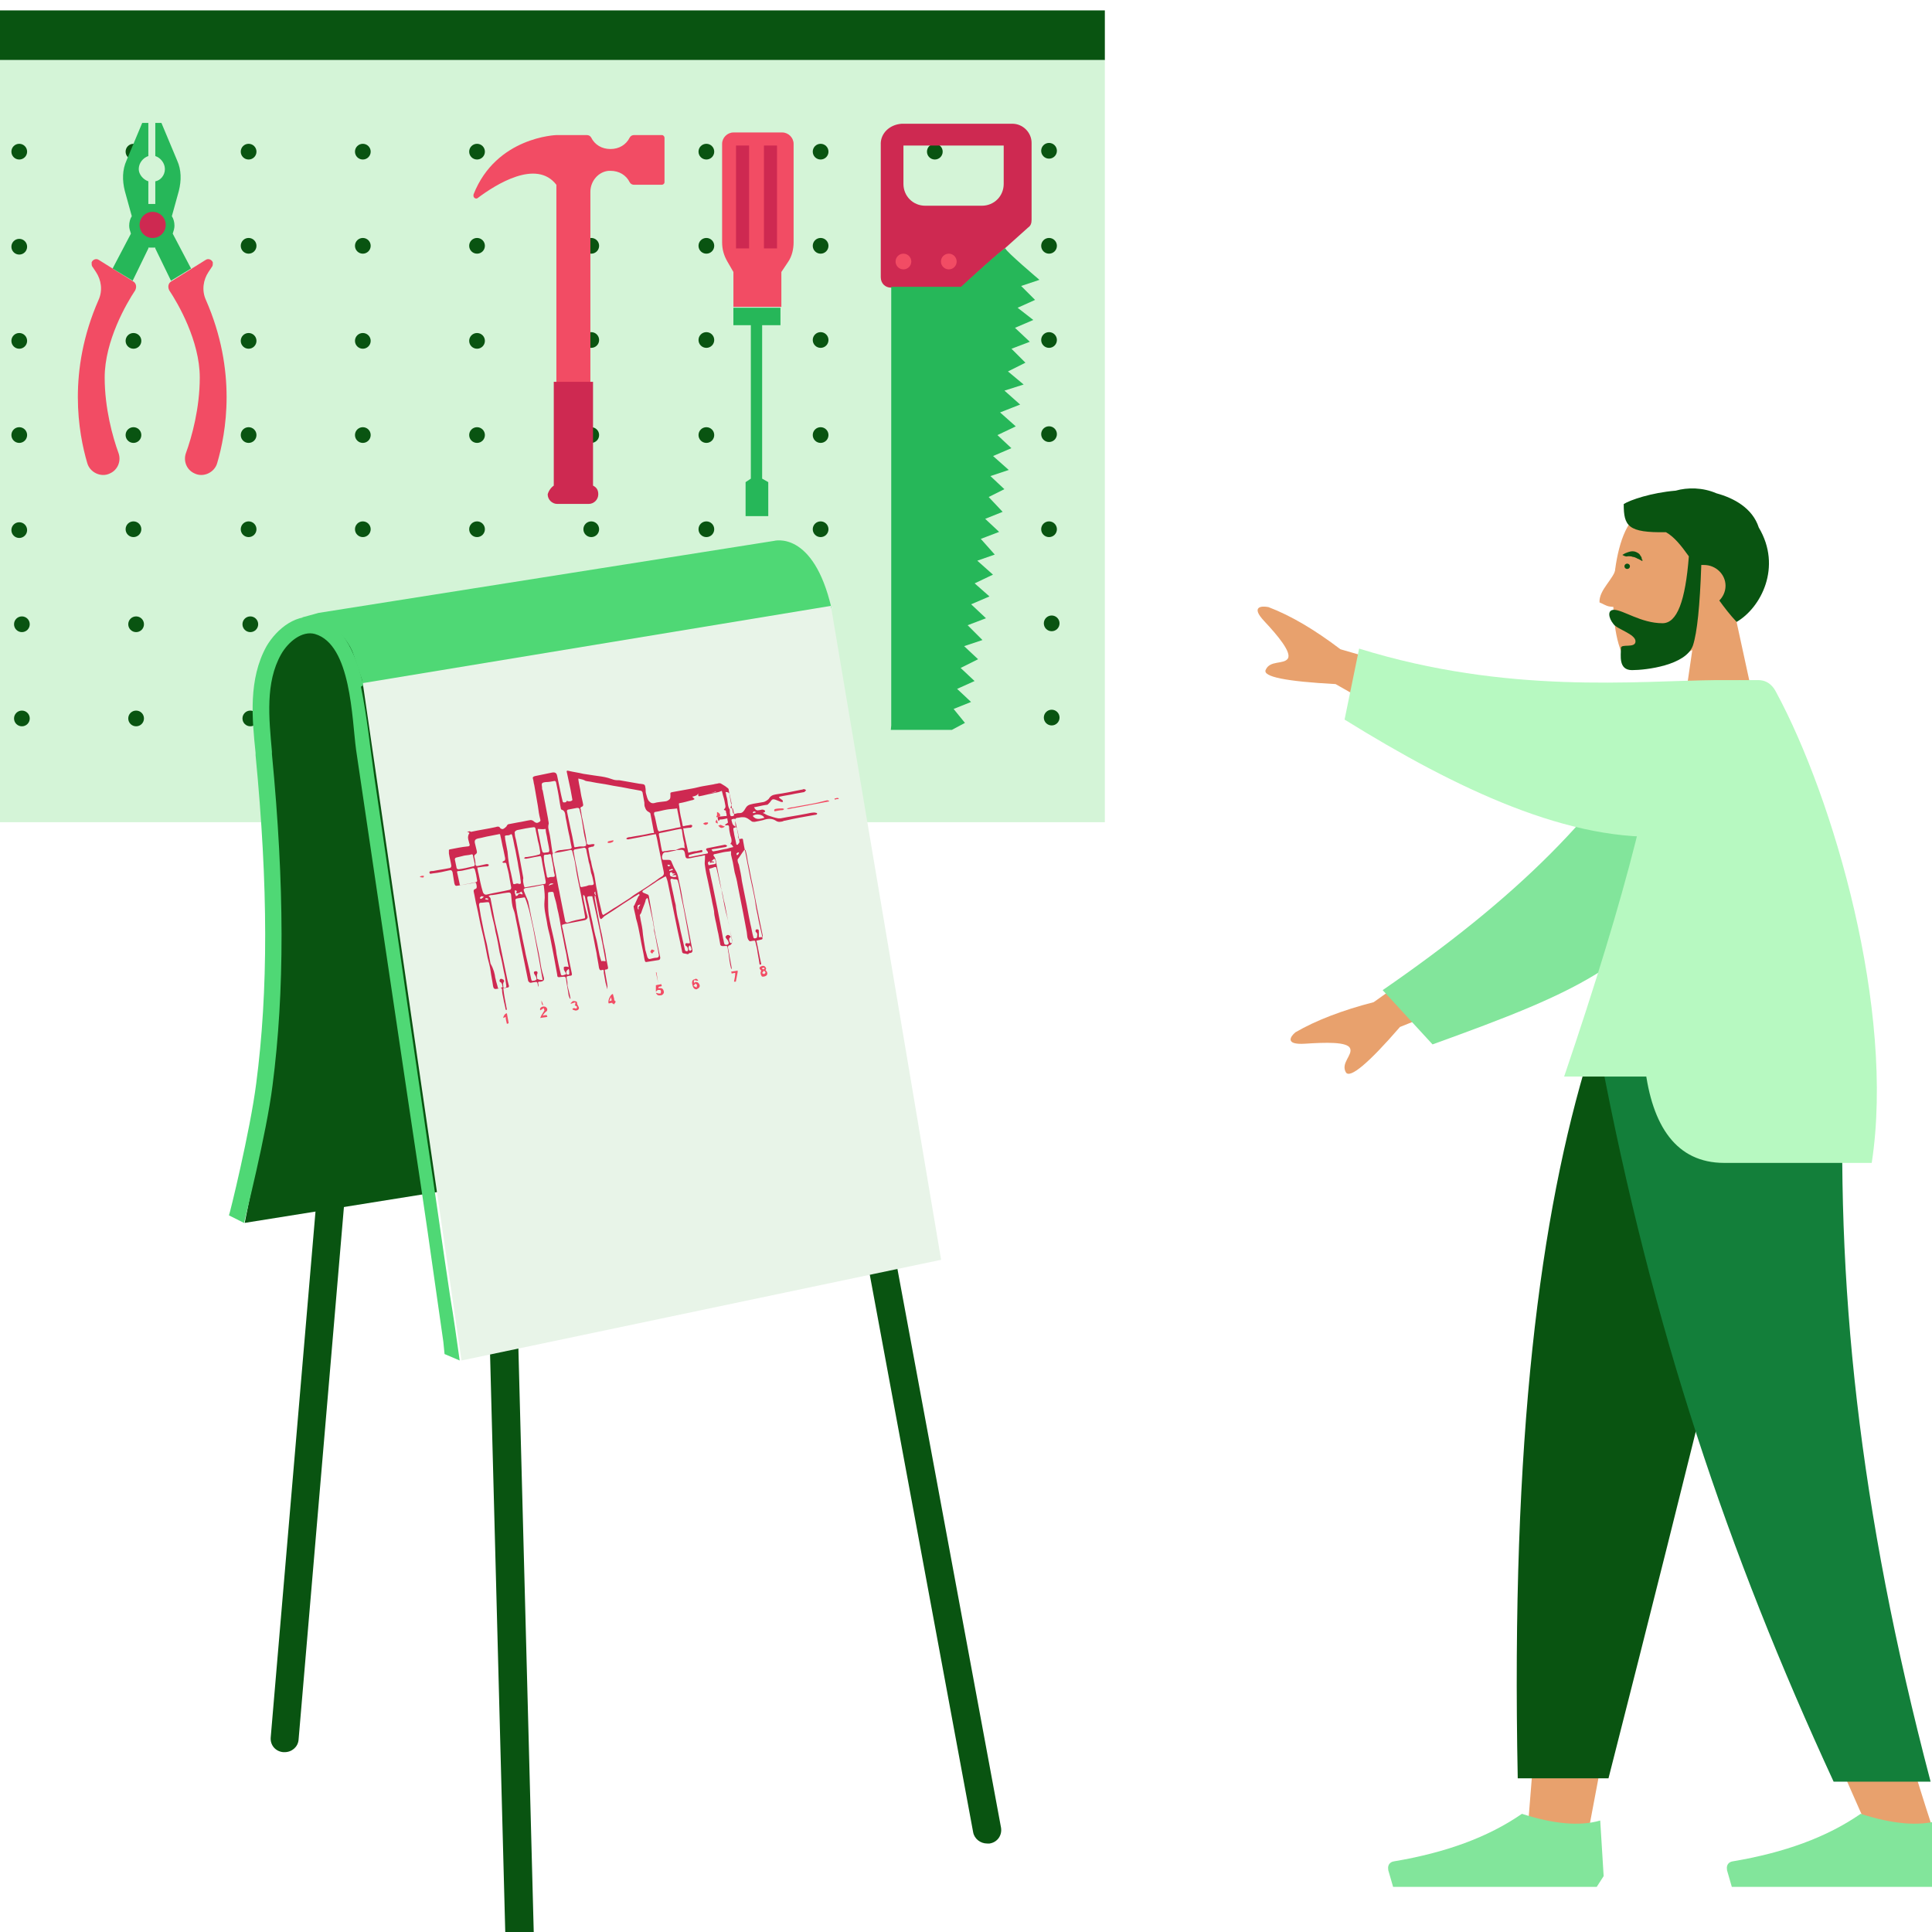 <svg fill="none" height="60" viewBox="0 0 60 60" width="60" xmlns="http://www.w3.org/2000/svg" xmlns:xlink="http://www.w3.org/1999/xlink"><filter id="a" color-interpolation-filters="sRGB" filterUnits="userSpaceOnUse" height="62.277" width="91.29" x="-30.323" y="-.323"><feFlood flood-opacity="0" result="BackgroundImageFix"/><feColorMatrix in="SourceAlpha" result="hardAlpha" type="matrix" values="0 0 0 0 0 0 0 0 0 0 0 0 0 0 0 0 0 0 127 0"/><feOffset dx=".323" dy=".323"/><feGaussianBlur stdDeviation=".323"/><feColorMatrix type="matrix" values="0 0 0 0 0.129 0 0 0 0 0.129 0 0 0 0 0.129 0 0 0 0.4 0"/><feBlend in2="BackgroundImageFix" mode="normal" result="effect1_dropShadow_172_61868"/><feBlend in="SourceGraphic" in2="effect1_dropShadow_172_61868" mode="normal" result="shape"/></filter><filter id="b" color-interpolation-filters="sRGB" filterUnits="userSpaceOnUse" height="46.142" width="25.275" x="6.141" y="15.812"><feFlood flood-opacity="0" result="BackgroundImageFix"/><feColorMatrix in="SourceAlpha" result="hardAlpha" type="matrix" values="0 0 0 0 0 0 0 0 0 0 0 0 0 0 0 0 0 0 127 0"/><feOffset dx=".323" dy=".323"/><feGaussianBlur stdDeviation=".323"/><feColorMatrix type="matrix" values="0 0 0 0 0.129 0 0 0 0 0.129 0 0 0 0 0.129 0 0 0 0.4 0"/><feBlend in2="BackgroundImageFix" mode="normal" result="effect1_dropShadow_172_61868"/><feBlend in="SourceGraphic" in2="effect1_dropShadow_172_61868" mode="normal" result="shape"/></filter><clipPath id="c"><path d="m0 0h60v60h-60z"/></clipPath><g clip-path="url(#c)"><g filter="url(#a)"><path d="m33.989 0h-63.989v1.544h63.989z" fill="#095411"/><path d="m33.989 1.543h-63.989v23.668h63.989z" fill="#d4f4d7"/><g fill="#095411"><path d="m.275 4.631c.135 0 .244-.109.244-.244 0-.135-.109-.244-.244-.244-.135 0-.244.109-.244.244 0 .135.109.244.244.244z"/><path d="m3.822 4.631c.135 0 .244-.109.244-.244 0-.135-.109-.244-.244-.244s-.244.109-.244.244c0 .135.109.244.244.244z"/><path d="m7.398 4.631c.135 0 .244-.109.244-.244 0-.135-.109-.244-.244-.244-.135 0-.244.109-.244.244 0 .135.109.244.244.244z"/><path d="m10.945 4.631c.135 0 .244-.109.244-.244 0-.135-.109-.244-.244-.244s-.244.109-.244.244c0 .135.109.244.244.244z"/><path d="m14.492 4.631c.135 0 .244-.109.244-.244 0-.135-.109-.244-.244-.244s-.244.109-.244.244c0 .135.109.244.244.244z"/><path d="m18.039 4.631c.135 0 .244-.109.244-.244 0-.135-.109-.244-.244-.244s-.244.109-.244.244c0 .135.109.244.244.244z"/><path d="m21.614 4.631c.135 0 .244-.109.244-.244 0-.135-.109-.244-.244-.244s-.244.109-.244.244c0 .135.109.244.244.244z"/><path d="m25.162 4.631c.135 0 .244-.109.244-.244 0-.135-.109-.244-.244-.244s-.244.109-.244.244c0 .135.109.244.244.244z"/><path d="m28.709 4.631c.135 0 .244-.109.244-.244 0-.135-.109-.244-.244-.244s-.244.109-.244.244c0 .135.109.244.244.244z"/><path d="m32.256 4.604c.135 0 .244-.109.244-.244s-.109-.244-.244-.244-.244.109-.244.244.109.244.244.244z"/><path d="m.275 7.583c.135 0 .244-.109.244-.244s-.109-.244-.244-.244c-.135 0-.244.109-.244.244s.109.244.244.244z"/><path d="m3.822 7.583c.135 0 .244-.109.244-.244s-.109-.244-.244-.244-.244.109-.244.244.109.244.244.244z"/><path d="m7.398 7.555c.135 0 .244-.109.244-.244s-.109-.244-.244-.244c-.135 0-.244.109-.244.244s.109.244.244.244z"/><path d="m10.945 7.555c.135 0 .244-.109.244-.244s-.109-.244-.244-.244-.244.109-.244.244.109.244.244.244z"/><path d="m14.492 7.555c.135 0 .244-.109.244-.244s-.109-.244-.244-.244-.244.109-.244.244.109.244.244.244z"/><path d="m18.039 7.555c.135 0 .244-.109.244-.244s-.109-.244-.244-.244-.244.109-.244.244.109.244.244.244z"/><path d="m21.614 7.555c.135 0 .244-.109.244-.244s-.109-.244-.244-.244-.244.109-.244.244.109.244.244.244z"/><path d="m25.162 7.555c.135 0 .244-.109.244-.244s-.109-.244-.244-.244-.244.109-.244.244.109.244.244.244z"/><path d="m28.709 7.555c.135 0 .244-.109.244-.244s-.109-.244-.244-.244-.244.109-.244.244.109.244.244.244z"/><path d="m32.256 7.555c.135 0 .244-.109.244-.244s-.109-.244-.244-.244-.244.109-.244.244.109.244.244.244z"/><path d="m.275 10.507c.135 0 .244-.109.244-.244 0-.135-.109-.244-.244-.244-.135 0-.244.109-.244.244 0 .135.109.244.244.244z"/><path d="m3.822 10.507c.135 0 .244-.109.244-.244 0-.135-.109-.244-.244-.244s-.244.109-.244.244c0 .135.109.244.244.244z"/><path d="m7.398 10.507c.135 0 .244-.109.244-.244 0-.135-.109-.244-.244-.244-.135 0-.244.109-.244.244 0 .135.109.244.244.244z"/><path d="m10.945 10.507c.135 0 .244-.109.244-.244 0-.135-.109-.244-.244-.244s-.244.109-.244.244c0 .135.109.244.244.244z"/><path d="m14.492 10.507c.135 0 .244-.109.244-.244 0-.135-.109-.244-.244-.244s-.244.109-.244.244c0 .135.109.244.244.244z"/><path d="m18.039 10.48c.135 0 .244-.109.244-.244s-.109-.244-.244-.244-.244.109-.244.244.109.244.244.244z"/><path d="m21.614 10.48c.135 0 .244-.109.244-.244s-.109-.244-.244-.244-.244.109-.244.244.109.244.244.244z"/><path d="m25.162 10.48c.135 0 .244-.109.244-.244s-.109-.244-.244-.244-.244.109-.244.244.109.244.244.244z"/><path d="m28.709 10.48c.135 0 .244-.109.244-.244s-.109-.244-.244-.244-.244.109-.244.244.109.244.244.244z"/><path d="m32.256 10.48c.135 0 .244-.109.244-.244s-.109-.244-.244-.244-.244.109-.244.244.109.244.244.244z"/><path d="m.275 13.432c.135 0 .244-.109.244-.244s-.109-.244-.244-.244c-.135 0-.244.109-.244.244s.109.244.244.244z"/><path d="m3.822 13.432c.135 0 .244-.109.244-.244s-.109-.244-.244-.244-.244.109-.244.244.109.244.244.244z"/><path d="m7.398 13.432c.135 0 .244-.109.244-.244s-.109-.244-.244-.244c-.135 0-.244.109-.244.244s.109.244.244.244z"/><path d="m10.945 13.432c.135 0 .244-.109.244-.244s-.109-.244-.244-.244-.244.109-.244.244.109.244.244.244z"/><path d="m14.492 13.432c.135 0 .244-.109.244-.244s-.109-.244-.244-.244-.244.109-.244.244.109.244.244.244z"/><path d="m18.039 13.432c.135 0 .244-.109.244-.244s-.109-.244-.244-.244-.244.109-.244.244.109.244.244.244z"/><path d="m21.614 13.432c.135 0 .244-.109.244-.244s-.109-.244-.244-.244-.244.109-.244.244.109.244.244.244z"/><path d="m25.162 13.432c.135 0 .244-.109.244-.244s-.109-.244-.244-.244-.244.109-.244.244.109.244.244.244z"/><path d="m28.709 13.404c.135 0 .244-.109.244-.244s-.109-.244-.244-.244-.244.109-.244.244.109.244.244.244z"/><path d="m32.256 13.404c.135 0 .244-.109.244-.244s-.109-.244-.244-.244-.244.109-.244.244.109.244.244.244z"/><path d="m.275 16.384c.135 0 .244-.109.244-.244s-.109-.244-.244-.244c-.135 0-.244.109-.244.244s.109.244.244.244z"/><path d="m3.822 16.357c.135 0 .244-.109.244-.244s-.109-.244-.244-.244-.244.109-.244.244.109.244.244.244z"/><path d="m7.398 16.357c.135 0 .244-.109.244-.244s-.109-.244-.244-.244c-.135 0-.244.109-.244.244s.109.244.244.244z"/><path d="m10.945 16.357c.135 0 .244-.109.244-.244s-.109-.244-.244-.244-.244.109-.244.244.109.244.244.244z"/><path d="m14.492 16.357c.135 0 .244-.109.244-.244s-.109-.244-.244-.244-.244.109-.244.244.109.244.244.244z"/><path d="m18.039 16.357c.135 0 .244-.109.244-.244s-.109-.244-.244-.244-.244.109-.244.244.109.244.244.244z"/><path d="m21.614 16.357c.135 0 .244-.109.244-.244s-.109-.244-.244-.244-.244.109-.244.244.109.244.244.244z"/><path d="m25.162 16.357c.135 0 .244-.109.244-.244s-.109-.244-.244-.244-.244.109-.244.244.109.244.244.244z"/><path d="m28.709 16.357c.135 0 .244-.109.244-.244s-.109-.244-.244-.244-.244.109-.244.244.109.244.244.244z"/><path d="m32.256 16.357c.135 0 .244-.109.244-.244s-.109-.244-.244-.244-.244.109-.244.244.109.244.244.244z"/><path d="m.357 19.308c.135 0 .244-.109.244-.244s-.109-.244-.244-.244c-.135 0-.244.109-.244.244s.109.244.244.244z"/><path d="m3.904 19.308c.135 0 .244-.109.244-.244s-.109-.244-.244-.244-.244.109-.244.244.109.244.244.244z"/><path d="m7.451 19.308c.135 0 .244-.109.244-.244s-.109-.244-.244-.244c-.135 0-.244.109-.244.244s.109.244.244.244z"/><path d="m11.026 19.28c.135 0 .244-.109.244-.244s-.109-.244-.244-.244-.244.109-.244.244.109.244.244.244z"/><path d="m14.573 19.28c.135 0 .244-.109.244-.244s-.109-.244-.244-.244-.244.109-.244.244.109.244.244.244z"/><path d="m18.121 19.28c.135 0 .244-.109.244-.244s-.109-.244-.244-.244-.244.109-.244.244.109.244.244.244z"/><path d="m21.668 19.28c.135 0 .244-.109.244-.244s-.109-.244-.244-.244-.244.109-.244.244.109.244.244.244z"/><path d="m25.243 19.28c.135 0 .244-.109.244-.244s-.109-.244-.244-.244-.244.109-.244.244.109.244.244.244z"/><path d="m28.791 19.28c.135 0 .244-.109.244-.244s-.109-.244-.244-.244-.244.109-.244.244.109.244.244.244z"/><path d="m32.338 19.28c.135 0 .244-.109.244-.244s-.109-.244-.244-.244-.244.109-.244.244.109.244.244.244z"/><path d="m.357 22.233c.135 0 .244-.109.244-.244s-.109-.244-.244-.244c-.135 0-.244.109-.244.244s.109.244.244.244z"/><path d="m3.904 22.233c.135 0 .244-.109.244-.244s-.109-.244-.244-.244-.244.109-.244.244.109.244.244.244z"/><path d="m7.451 22.233c.135 0 .244-.109.244-.244s-.109-.244-.244-.244c-.135 0-.244.109-.244.244s.109.244.244.244z"/><path d="m11.026 22.233c.135 0 .244-.109.244-.244s-.109-.244-.244-.244-.244.109-.244.244.109.244.244.244z"/><path d="m14.573 22.233c.135 0 .244-.109.244-.244s-.109-.244-.244-.244-.244.109-.244.244.109.244.244.244z"/><path d="m18.121 22.233c.135 0 .244-.109.244-.244s-.109-.244-.244-.244-.244.109-.244.244.109.244.244.244z"/><path d="m21.668 22.206c.135 0 .244-.109.244-.244s-.109-.244-.244-.244-.244.109-.244.244.109.244.244.244z"/><path d="m25.243 22.206c.135 0 .244-.109.244-.244s-.109-.244-.244-.244-.244.109-.244.244.109.244.244.244z"/><path d="m28.791 22.206c.135 0 .244-.109.244-.244s-.109-.244-.244-.244-.244.109-.244.244.109.244.244.244z"/><path d="m32.338 22.206c.135 0 .244-.109.244-.244s-.109-.244-.244-.244-.244.109-.244.244.109.244.244.244z"/></g><path d="m27.03 4.143v4.143c0 .19.135.325.325.325h2.166l.027-.027c.135-.135 1.002-.921 1.273-1.137l.785-.704c.081-.054.108-.135.108-.244v-2.383c0-.325-.271-.596-.596-.596h-3.439c-.379.027-.65.298-.65.623zm3.818.054v1.192c0 .379-.298.677-.677.677h-1.76c-.379 0-.677-.298-.677-.677v-1.192z" fill="#ce2951"/><path d="m27.355 22.206v-13.621h2.166s1.381-1.273 1.381-1.192 1.056.975 1.056.975l-.569.19.433.433-.542.244.487.379-.569.244.46.433-.569.217.433.433-.542.271.487.406-.596.19.487.433-.623.244.487.433-.569.271.433.406-.569.244.487.433-.569.19.433.406-.487.244.433.46-.542.217.433.406-.569.217.433.487-.542.19.487.433-.569.271.46.406-.569.244.46.433-.569.217.46.46-.569.19.433.406-.542.271.433.406-.542.244.433.406-.542.217.352.433-.406.217h-1.896z" fill="#26b759"/><path d="m27.734 8.043c.135 0 .244-.109.244-.244s-.109-.244-.244-.244-.244.109-.244.244.109.244.244.244z" fill="#f24c64"/><path d="m29.143 8.043c.135 0 .244-.109.244-.244s-.109-.244-.244-.244-.244.109-.244.244.109.244.244.244z" fill="#f24c64"/><path d="m22.995 9.776v4.766l-.163.108v1.056h.352.352v-1.056l-.19-.108v-4.766h.569v-.542h-.731-.731v.542z" fill="#26b759"/><path d="m22.454 8.124v1.083h1.489v-1.083l.217-.325c.108-.162.163-.379.163-.596v-3.06c0-.19-.163-.352-.352-.352h-.758-.758c-.19 0-.352.162-.352.352v3.06c0 .217.054.406.163.596z" fill="#f24c64"/><path d="m23.808 4.197h-.406v3.195h.406z" fill="#ce2951"/><path d="m22.941 4.197h-.406v3.195h.406z" fill="#ce2951"/><path d="m2.739 7.745 1.083.677c.081.054.108.162.054.271-.271.406-.948 1.571-.948 2.708 0 .948.244 1.841.433 2.356.081.244-.027.515-.271.623-.271.135-.623-.027-.704-.325-.271-.921-.623-2.843.352-5.064.135-.298.081-.623-.081-.867l-.108-.162c-.027-.027-.027-.081-.027-.135.027-.081.135-.135.217-.081z" fill="#f24c64"/><path d="m5.041 6.933c.027-.081.054-.162.054-.244 0-.108-.027-.217-.081-.298l.217-.785c.081-.325.081-.65-.054-.948l-.487-1.164h-.19v1.029c.162.054.298.217.298.406s-.135.352-.298.379v.704c-.027 0-.081 0-.108 0s-.081 0-.108 0c0-.244 0-.487 0-.704-.162-.054-.298-.217-.298-.379 0-.19.135-.352.298-.406 0-.596 0-1.029 0-1.029h-.19l-.487 1.164c-.135.298-.135.623-.054.948l.217.785c-.054.081-.081.19-.081.298 0 .081.027.162.054.244l-.569 1.083.623.379.487-1.002v-.027h.108.108v.027l.487 1.002.623-.379z" fill="#26b759"/><path d="m6.07 7.745-1.083.677c-.081.054-.108.162-.054.271.271.406.948 1.571.948 2.708 0 .948-.244 1.841-.433 2.356-.081.244.027.515.271.623.271.135.623-.027.704-.325.271-.921.623-2.843-.352-5.064-.135-.298-.081-.623.081-.867l.108-.162c.027-.027.027-.081.027-.135-.027-.081-.135-.135-.217-.081z" fill="#f24c64"/><path d="m4.418 7.068c.224 0 .406-.182.406-.406 0-.224-.182-.406-.406-.406-.224 0-.406.182-.406.406 0 .224.182.406.406.406z" fill="#ce2951"/><path d="m14.384 5.713c.704-1.787 2.572-1.841 2.572-1.841h.948c.054 0 .108.027.135.081.108.217.325.352.596.352s.487-.135.596-.352c.027-.054.081-.081.135-.081h.867c.054 0 .081.054.081.081v1.381c0 .054-.054.081-.081.081h-.867c-.054 0-.108-.027-.135-.081-.108-.217-.325-.352-.596-.352-.027 0-.027 0-.054 0-.325.027-.569.325-.569.65v.244 7.637h-1.056v-7.637-.46c-.623-.812-1.895 0-2.437.406-.054.054-.163 0-.135-.108z" fill="#f24c64"/><path d="m16.875 14.758v-3.223h1.219v3.223c.108.054.163.135.163.271 0 .163-.135.298-.298.298h-.975c-.162 0-.298-.135-.298-.298.027-.108.108-.217.19-.271z" fill="#ce2951"/><g filter="url(#b)"><path d="m6.953 37.332 14.537-2.327.752-6.218.15-3.509-.414-7.109-12.694.382-1.241.782-.621 2.127.395 3.691.15 3.527-.15 2.873-.282 2.891z" fill="#095411"/><path d="m21.49 35.006-.489-.109c0-.018.677-2.745.865-4.218.376-2.873.357-6.109-.019-10.2v-.073c-.094-1.073-.226-2.291.339-3.309.32-.564.959-1.073 1.655-.873.752.218 1.072 1.182 1.279 1.818.019.073.038.145.075.2l-.489.164c-.019-.055-.038-.127-.075-.2-.169-.527-.432-1.345-.94-1.491-.395-.109-.828.236-1.053.636-.489.891-.376 1.964-.282 3.018v.073c.395 4.109.395 7.381.019 10.29-.188 1.509-.846 4.163-.884 4.273z" fill="#fff"/><path d="m8.721 18.533.527-.145 14.142-2.236s1.222-.345 1.787 2.091l-14.537 2.327c-.019 0-.301-.909-.357-1.018-.15-.327-.414-.618-.715-.836-.263-.164-.545-.164-.846-.182z" fill="#4fd875"/><path d="m25.125 18.059-14.532 2.408.038.215 14.532-2.408z" fill="#4fd875"/><path d="m8.194 53.769c-.019 0-.019 0-.038 0-.244-.018-.414-.218-.395-.455l2.633-30.926c.019-.236.226-.4.47-.382.244.018.414.218.395.455l-2.633 30.926c-.019.218-.207.382-.433.382z" fill="#095411"/><path d="m15.51 60.986c-.244 0-.433-.182-.433-.418l-.508-19.327c0-.236.188-.436.433-.436s.451.182.451.418l.508 19.327c0 .236-.207.436-.451.436z" fill="#095411"/><path d="m30.01 56.606c-.207 0-.395-.145-.433-.345l-3.216-17.345c-.038-.236.113-.455.357-.491s.47.109.508.345l3.216 17.345c.038.236-.113.455-.357.491-.038 0-.056 0-.075 0z" fill="#095411"/><path d="m10.62 20.569 3.066 21.036 14.895-3.127-3.423-20.308z" fill="#e8f4e8"/><path d="m10.62 20.57c-.169-.727-.545-1.782-1.335-2.018-.696-.2-1.335.327-1.655.873-.564 1.018-.451 2.236-.339 3.309v.073c.395 4.073.395 7.327.019 10.2-.188 1.473-.827 4.073-.846 4.091l.47.236c.019-.109.696-2.764.884-4.273.376-2.909.376-6.182-.019-10.291v-.073c-.094-1.054-.207-2.145.282-3.018.226-.4.658-.745 1.053-.636 1.128.327 1.147 2.636 1.279 3.6.244 1.655.489 3.309.734 4.963.301 2.018.602 4.054.903 6.072.263 1.745.527 3.491.771 5.236.113.818.188 1.291.301 2.109l.038.382.47.2c-.094-.673-.188-1.345-.301-2.018-.244-1.618-.47-3.254-.715-4.872-.282-1.982-.583-3.963-.865-5.963-.263-1.764-.508-3.509-.771-5.272-.132-.927-.226-1.873-.414-2.8.075-.036.056-.073.056-.109z" fill="#4fd875"/><path d="m12.388 26.588c.038-.036.075-.036.113-.036.019 0 .019.018.019.018l-.019.036c-.019 0-.057 0-.113-.018 0 0 0 .018 0 0z" fill="#f24c64"/><path d="m19.197 27.115c-.056.036-.113.073-.15.091-.113.073-.226.145-.339.218-.188.127-.376.255-.583.382-.019.018-.038.036-.056.054s-.038.036-.056.036-.019-.036-.038-.054c-.038-.2-.075-.382-.113-.582 0-.036-.019-.055-.019-.091h-.019v.091c.056.291.113.6.169.891.038.164.075.309.094.473.038.164.075.327.094.491.019.091.038.182.057.291 0 .036-.019.055-.057.055-.038 0-.056.018-.038.054.019.145.056.309.075.455v.109c-.019-.073-.038-.127-.057-.2-.019-.109-.038-.2-.056-.309 0-.018 0-.036 0-.055 0-.036-.019-.054-.056-.036-.056.018-.075 0-.094-.073-.019-.145-.057-.309-.075-.455-.056-.255-.094-.509-.15-.745-.038-.2-.094-.418-.132-.618-.019-.127-.056-.236-.075-.364 0-.018-.019-.055-.038-.073h-.019v.073c.038.2.075.382.132.582.019.054-.019.109-.094.127-.188.036-.376.073-.564.109-.038 0-.075.018-.132.036 0 .036 0 .073.019.109.056.273.113.564.169.836.038.182.075.364.113.545.019.073 0 .091-.075.091-.094.018-.094.018-.075.109.019.073.019.127.019.2.019.073.038.145.056.218.019.055.019.109.038.182h-.019c-.019-.036-.019-.054-.038-.091-.019-.164-.056-.309-.075-.473-.019-.127-.019-.127-.169-.109-.094.018-.113 0-.113-.073-.038-.2-.075-.418-.113-.618-.038-.2-.075-.382-.113-.582-.038-.145-.075-.291-.094-.436-.038-.218-.094-.418-.075-.636.019-.164 0-.309-.019-.473 0-.036-.019-.054-.056-.036-.169.036-.339.073-.508.091-.056.018-.075.036-.056.091.038.109.094.218.132.327.019.091.038.182.056.273.056.309.132.618.188.927.056.255.113.527.15.782.019.127.057.255.094.382.019.091-.019.109-.094.127-.094 0-.094 0-.075.091v.073c-.019-.036-.019-.054-.019-.073-.019-.091-.019-.091-.132-.073-.038 0-.094.036-.132 0-.019-.018-.038-.036-.038-.055-.056-.273-.113-.564-.169-.836-.075-.345-.132-.709-.207-1.054-.019-.109-.038-.218-.075-.309-.057-.145-.057-.291-.075-.436 0-.091-.038-.109-.132-.091-.15.018-.301.055-.451.073-.038 0-.056 0-.094.018-.019 0-.019.018-.019.018l.019.018c.019.018.038.036.038.055.038.2.075.4.113.6.038.2.094.4.132.582.056.273.113.545.169.818.038.182.075.364.113.545.019.055.019.091.038.145.019.036 0 .073-.038.073s-.075.018-.132.018c.019.218.075.455.113.673-.019 0-.019 0-.038 0-.019-.127-.056-.236-.075-.364-.019-.091-.038-.164-.038-.255 0-.036-.019-.073-.075-.054-.019 0-.038.018-.056.018-.094.018-.132.018-.15-.091-.019-.145-.056-.309-.075-.455-.019-.145-.056-.273-.094-.418-.056-.291-.113-.6-.188-.891-.056-.236-.094-.473-.15-.709-.038-.145-.056-.291-.094-.455 0-.036 0-.055.038-.073.057-.018.057-.036.057-.091-.019-.127-.019-.127-.15-.091-.15.018-.282.055-.432.073-.075.018-.094 0-.113-.073-.019-.109-.038-.236-.056-.345-.019-.054-.038-.073-.113-.054-.15.036-.32.073-.489.091-.038 0-.113.036-.113-.018-.019-.055.056-.055.113-.055.169-.036.339-.054.508-.091.038 0 .056-.036.056-.073-.019-.127-.056-.255-.075-.382 0-.036 0-.073 0-.109 0 0 .019-.018.038-.018.188-.036.357-.073.545-.091.056 0 .075-.036.056-.073-.019-.054-.019-.091-.038-.145-.019-.073 0-.145.038-.2-.019-.018-.038-.018-.075-.036.056 0 .075-.036.113 0h.019c.244-.054.508-.091.752-.145.056-.018.113-.036.15.036.019.018.075.036.094.018.038-.018.075-.055.094-.073.019-.036.038-.073.075-.073.094-.018.188-.036.282-.054.132-.018.263-.054.395-.073.038 0 .075.018.094.036.038.036.094.073.15.036.038-.018.075-.036.056-.091-.038-.145-.056-.273-.075-.418-.038-.218-.075-.436-.113-.654-.019-.054-.019-.127-.038-.182-.019-.055 0-.073.056-.091.169-.036.357-.073.527-.109.094-.018.15 0 .169.109.038.182.075.364.113.545.019.091.038.164.056.236 0 .018.019.036.038.036.075 0 .075-.018.094-.054.056.036.113.018.15 0 .019 0 .019-.036.019-.036-.019-.109-.038-.2-.056-.309-.038-.182-.075-.345-.113-.527-.019-.054 0-.073.056-.054.15.036.301.054.451.091.113.018.226.036.357.054.132.018.282.036.414.073l.169.055c.056.018.132.018.188.018.207.036.414.073.621.109h.019c.15.018.15.018.169.164 0 .054 0 .109.019.164.019.073.038.145.075.2.038.036.075.091.169.073.113-.036.226-.036.339-.054.056 0 .113-.036.15-.073.019-.036.019-.073.019-.109 0-.091-.019-.091.075-.109.207-.036.395-.073.602-.109.113-.018.226-.055.339-.073.113-.018.207-.036.32-.055.056-.018.113-.018.169-.036.019 0 .057 0 .075.018.056.036.132.073.188.127.019 0 .019.018.038.036.038.236.075.473.132.709 0 .055.038.073.094.055.038-.018.094-.018.132-.018.056 0 .094-.036.132-.091s.056-.109.113-.145c.057-.036.113-.036.169-.054.113-.018.207-.036.32-.054.056-.018.113-.055.15-.091.056-.091.113-.127.226-.145.263-.036.527-.091.79-.145.038 0 .056-.018.075-.018.038 0 .056.018.075.036-.019.018-.038.036-.057.055-.094.018-.207.036-.301.054-.15.036-.32.055-.47.091 0 0 0 0-.019.018l.038.036c.019.018.056.036.075.054s0 .036.019.055c-.019 0-.038 0-.056 0-.056-.018-.132-.055-.188-.073-.056-.018-.094-.018-.132.036-.019.036-.056.073-.094.109-.019.018-.038.018-.057.018-.132.018-.244.054-.376.073.038.073.075.109.15.091.038 0 .075-.018.113-.018.019 0 .075.018.075.036.019.036-.019.054-.038.054 0 0-.019 0-.019.018.056.018.094.054.15.073.113.036.207.073.32.091h.075c.263-.054.545-.091.809-.145.075-.018.169-.036.244-.036.019 0 .075.018.075.018.019.036-.019.054-.056.054-.32.055-.621.109-.94.182-.019 0-.038 0-.056.018-.075.018-.15.036-.226-.018-.113-.073-.244-.073-.395-.018-.075.018-.169.036-.263.054-.038 0-.075 0-.094-.018-.056-.036-.113-.091-.169-.109-.038-.018-.075-.018-.132-.018-.038 0-.094.018-.132.018-.075.018-.075.018-.075.091.038.145.056.291.094.455v.054c0 .036.019.073.075.055.056-.018.075 0 .075.054.038.236.094.455.132.691.038.164.057.309.094.473.019.109.056.236.075.345.038.182.075.345.094.527.019.127.056.255.075.382.038.2.094.4.132.6 0 .036 0 .054-.038.054-.038.018-.094.018-.15.036.056.236.094.491.15.727-.019.018-.056.036-.056-.018-.019-.145-.057-.309-.075-.455-.019-.073-.038-.164-.056-.236 0-.018-.019-.018-.038-.018-.038 0-.094.018-.132.018-.094-.073-.075-.182-.094-.291-.038-.2-.075-.4-.113-.6-.056-.291-.113-.564-.169-.855-.019-.127-.056-.273-.094-.4-.019-.109-.038-.2-.056-.309-.019-.073-.038-.164-.056-.236 0-.036 0-.055 0-.109-.075.018-.169.018-.244.036-.075.018-.169.036-.244.055-.056 0-.075.036-.038.073.056.073.056.145.075.236.038.2.075.4.113.582.038.2.075.4.113.6.038.218.094.436.15.636.038.182.075.382.113.564.019.054-.038.145-.094.145-.038.018-.038.036-.038.073.038.2.075.418.113.618v.055c0-.018-.019-.018-.019-.036-.038-.145-.057-.309-.075-.455-.019-.073-.019-.145-.038-.218 0-.018-.038-.018-.056-.018-.056 0-.113.018-.15-.018-.019-.018-.019-.036-.019-.054-.019-.109-.038-.2-.056-.309-.038-.145-.056-.291-.094-.436-.019-.091-.038-.182-.038-.255-.019-.127-.056-.255-.075-.382-.038-.182-.075-.364-.113-.545-.038-.164-.075-.327-.094-.491-.019-.073 0-.164 0-.255 0-.018 0-.036 0-.073-.15.036-.301.055-.451.091-.132.018-.15.018-.169-.127-.019-.127-.056-.145-.188-.127-.038 0-.075 0-.113.018-.113.018-.207.054-.32.054-.075.018-.075.073-.094.127 0 .036 0 .055.019.091 0 .018.019.018.038.018h.15c.056 0 .075.018.094.073.038.091.075.182.132.273s.075.2.094.309c.056.236.094.455.132.691.056.291.113.564.169.855.038.2.075.382.113.582.019.073-.019.109-.075.109-.019 0-.038.018-.056.036-.038 0-.075-.018-.094-.018-.056 0-.094-.018-.094-.073-.056-.291-.132-.6-.188-.891-.075-.364-.15-.745-.226-1.109-.019-.109-.038-.2-.075-.291 0-.036-.019-.036-.056-.018-.094.055-.207.109-.301.182-.113.073-.244.164-.357.236-.038.018-.038.055 0 .073.038.018.094.036.132.055.019 0 .019.018.038.036.038.218.075.436.113.655.038.182.056.382.094.564.038.145.056.291.094.436.019.091.038.182.056.273 0 .036-.019.073-.056.073-.113.018-.226.036-.339.054-.075.018-.075 0-.094-.073-.038-.236-.094-.455-.132-.691-.038-.2-.075-.4-.132-.582-.019-.127-.057-.236-.075-.364 0-.018 0-.036.019-.036.038-.091.094-.2.132-.291.038-.018.038-.036.019-.073.019 0 .019.018 0 0zm-1.881-3.582v.036c.019.145.057.273.075.418.019.127.056.236.075.364 0 .018-.019.054-.038.054-.056.018-.056.055-.038.091 0 .036.019.073.019.127.019.127.056.255.075.382.038.182.075.364.094.545 0 .018.038.036.057.036.038 0 .094-.018.132-.018.019 0 .038 0 .056.018-.019.018-.019.036-.038.054s-.056 0-.075.018c-.094.018-.094.018-.075.109.019.109.038.236.075.345.019.127.056.255.094.382.038.182.056.364.094.527.038.236.094.455.15.691.019.054.038.073.075.036.132-.073.244-.164.376-.236.113-.073.226-.145.339-.218.094-.054.169-.127.263-.182.169-.109.357-.218.526-.345.094-.055.169-.127.263-.182.075-.036.094-.091.075-.164-.056-.273-.113-.545-.169-.818-.019-.109-.038-.218-.075-.345-.132.018-.263.055-.395.073-.15.036-.301.055-.47.091-.019 0-.038-.018-.056-.018.019-.018.019-.036.038-.036.038-.018.075-.018.094-.018.169-.036.339-.054.508-.091.075-.018.15-.036.226-.036-.038-.2-.075-.4-.113-.6 0-.018-.019-.036-.056-.055-.075-.036-.094-.091-.113-.145-.019-.036-.019-.091-.019-.145-.019-.109-.038-.218-.056-.309 0-.018-.019-.036-.038-.055-.169-.036-.32-.054-.489-.091-.169-.036-.339-.054-.508-.091-.169-.036-.357-.054-.527-.091-.075-.018-.132-.018-.207-.036-.056-.036-.132-.054-.226-.073zm3.536.564c.019.018.057.055.075.073-.038.018-.056.036-.094.036-.132.036-.263.073-.376.091-.019 0-.019.018-.019.036.019.091.019.182.038.273.019.127.056.236.075.364 0 .036.019.055.057.036.056-.018.132-.018.188-.036.019 0 .038 0 .056.018 0 .018 0.0.036-.019.054-.019.018-.038.018-.056.018-.075 0-.132.018-.207.018.019.073.019.127.038.2.038.164.075.345.113.509 0 .054.019.054.056.036.075-.018.132-.036.207-.036.056-.018.113-.018.15-.036.019 0 .038.018.038.036s-.019.036-.038.036c-.113.018-.226.036-.339.073-.019 0-.038 0-.038.018 0 0-.019.018-.019.036 0 0 .019.018.038.018.188-.036.376-.073.545-.109.019 0 .019-.018.019-.036 0-.018-.019-.018-.019-.036-.019-.018-.038-.036-.038-.055 0-.018.019-.036.038-.036.188-.036.357-.073.545-.109.019 0 .056.018.075.036-.019.018-.038.036-.056.036-.094.018-.207.036-.32.055-.038 0-.075.018-.113.018.019.055.038.073.094.055.132-.018.244-.055.376-.073.056-.018.113-.036.207-.055-.019-.036-.038-.054-.056-.073 0-.018-.019-.018-.038-.018 0-.018.019-.018.019-.036.019-.018.019-.054.019-.073 0-.054-.019-.109-.038-.164-.019-.091-.038-.164-.038-.255 0-.036-.019-.073-.075-.054-.019 0-.038 0-.056-.018.019-.018.038-.018.056-.036.019-.018.038-.018.038-.036 0-.036-.019-.091-.019-.127-.075.018-.15.036-.226.036-.019 0-.019.018-.019.018s-.019.018-.019.036c0-.018-.019-.018-.019-.036s-.019-.055-.019-.073c0-.018.019-.018.038-.036.075 0 .169-.018.244-.018 0-.036 0-.073-.019-.109 0-.036 0-.073-.056-.073 0 0-.019-.036 0-.036.038-.018.038-.073.038-.091-.019-.109-.038-.218-.075-.327-.019-.055-.019-.091-.038-.145-.038.018-.057.018-.094.036-.075.018-.169.036-.244.054-.113.018-.226.055-.339.073-.056.018-.056-.018-.056-.054 0-.018 0-.018 0-.036-.019.073-.113.091-.188.109zm-6.676 2.2c.019.073.019.127.038.182.038.182.075.382.132.564.019.073.075.109.132.091.226-.055.47-.091.696-.145.038 0 .056-.036.056-.073-.019-.109-.038-.218-.056-.309-.019-.145-.056-.273-.094-.418 0-.036-.038-.055-.075-.036-.019 0-.038-.018-.057-.018.019-.018.038-.036.038-.036.056-.018.056-.036.056-.091-.019-.091-.038-.182-.056-.273-.038-.145-.057-.291-.094-.436 0-.036-.019-.055-.056-.036-.094.018-.188.036-.282.055-.113.018-.226.054-.339.073-.094.018-.132.054-.113.145.019.073.038.164.057.236s0 .091-.057.127c-.019.018-.019.036-.019.054.019.073.038.164.038.236 0 .054.038.073.094.054.075-.018.169-.036.244-.054.038 0 .075 0 .075.036 0 .018-.038.036-.056.036-.075 0-.188.018-.301.036zm3.047 1.636c.094-.018.169-.036.263-.055.038 0 .038-.018.038-.054-.019-.109-.038-.218-.056-.327-.038-.164-.056-.309-.094-.473-.057-.273-.113-.527-.15-.8-.019-.145-.056-.273-.094-.418 0-.036-.019-.055-.056-.055-.169.036-.339.073-.508.091-.056 0-.056.036-.056.073.019.127.038.255.075.4.038.2.075.4.113.6.038.164.057.309.094.473.038.182.075.382.113.564 0 .036.038.055.075.055.094-.036.169-.055.244-.073zm-1.58-1.018c.207-.036.414-.073.621-.109.038 0 .038-.036.038-.073-.038-.236-.094-.473-.132-.727-.019-.073-.019-.073-.094-.055-.132.018-.263.055-.395.073-.019 0-.038-.018-.056-.018.019-.018.038-.036.056-.036h.038c.113-.018.244-.036.357-.073.038 0 .056-.018.056-.073-.019-.127-.038-.236-.075-.364-.019-.127-.056-.255-.075-.382 0-.018-.038-.036-.038-.036-.169.018-.357.055-.527.091-.056.018-.094.054-.075.109 0 .073.019.127.038.2.038.182.075.364.113.564.038.2.075.418.113.618-.019.073 0 .182.038.291zm1.166-1.164c.094-.018.169-.018.263-.036.019 0 .038-.036.038-.036-.038-.145-.056-.309-.094-.455-.038-.164-.056-.309-.094-.473-.019-.091 0-.218-.132-.255 0 0-.019-.018-.019-.036-.038-.182-.057-.364-.094-.545-.019-.091-.038-.182-.056-.273 0-.018-.038-.036-.038-.036-.094.018-.188.036-.282.036-.132.018-.132.036-.113.164 0 .036 0 .073.019.091.056.291.113.6.169.891 0 .036.019.091.019.145-.019.073-.019.127 0 .2.056.218.075.455.113.673 0 .036.019.054.056.036.075-.073.169-.091.244-.091zm-.602 4.036c-.038-.218-.075-.418-.113-.636-.038-.2-.075-.4-.113-.6-.019-.127-.056-.273-.075-.4-.038-.164-.075-.345-.113-.509-.038-.127-.075-.273-.132-.4 0-.018-.019-.018-.038-.018-.075.018-.15.018-.226.036-.019 0-.038.036-.038.036.019.109.019.218.038.309.038.236.094.473.15.727.038.218.094.436.132.655.038.164.075.327.113.491.019.091.038.182.056.273.019.073.019.073.113.054.019 0 .056-.036.056-.036 0-.055-.019-.091-.056-.145-.019-.036-.038-.054-.019-.091.019-.018.056-.018.075-.018.038.018.038.055.019.091-.019.036 0 .091 0 .145.056.036.113.036.169.036-.019 0-.019 0 0 0zm-1.467-.054c.019.109.056.2.075.291 0 .018.019.036.038.018.038 0 .075-.018.113-.036 0 0-.019-.054-.019-.073v-.018c-.019-.018-.019-.036-.038-.054-.056-.018-.038-.055-.038-.073.019-.054.075-.036.094-.018.038 0 .057.054.038.073-.038.054-.019.091-.019.145 0 .036.019.055.056.036.038 0 .038-.018.038-.055-.019-.145-.038-.291-.075-.436-.038-.2-.075-.4-.132-.6-.038-.218-.075-.436-.132-.654-.019-.145-.057-.291-.094-.436-.038-.145-.056-.291-.094-.436 0-.018-.019-.036-.038-.036-.075 0-.15.018-.226.018-.038 0-.056.018-.056.073.019.109.038.236.056.345.056.291.113.582.188.873.038.2.075.4.113.6.094.164.132.309.15.455zm7.767-3.982c-.019 0-.019 0-.038 0-.075.091-.132.2-.207.291v.036c0 .036.019.091.038.127.038.164.075.345.094.509.038.182.075.382.113.564.056.255.094.509.15.764.038.145.056.291.094.418 0 .018.019.036.038.036.038 0 .075-.018.075-.036 0-.054.038-.109-.038-.164-.019-.018 0-.055 0-.073.019 0 .056-.018.075 0 .019 0 .019.036.019.073v.164c.132 0 .132 0 .113-.091-.038-.182-.075-.364-.113-.545-.019-.127-.057-.255-.075-.382-.038-.2-.075-.382-.113-.582-.056-.236-.094-.491-.15-.727-.019-.127-.038-.255-.075-.382zm-5.492 3.636c-.019-.073-.019-.127-.038-.182-.019-.127-.038-.255-.075-.4-.038-.2-.075-.4-.113-.582-.038-.218-.075-.455-.132-.673-.019-.127-.056-.255-.094-.382-.019-.127-.019-.127-.15-.109-.038 0-.038.018-.038.054v.182c0 .164 0 .309.019.473.038.236.094.473.15.709.038.164.075.345.094.509.038.2.075.4.132.618 0 .036.038.055.075.036.019 0 .056-.018.094-.036-.019-.054-.056-.091-.075-.145 0-.018 0-.055 0-.073.038-.018.075-.018.15 0zm4.363-3.054c.019.091.038.182.056.273.075.327.132.655.207 1 .056.291.113.582.169.891.019.054.019.109.038.164 0 .018.038.036.056.036.038 0 .075-.018.075-.036.019-.036-.019-.109-.056-.145-.019-.018-.038-.055-.038-.073.019-.018.038-.054.075-.054.019 0 .056.018.075.036 0 0 .019.036 0 .036-.057.036-.038.091-.019.145 0 .018.019.036.038.036.038 0 .056-.018.038-.054-.019-.091-.038-.2-.056-.309-.038-.218-.094-.418-.132-.636-.019-.109-.038-.218-.075-.345-.019-.109-.038-.218-.075-.327-.057-.218-.094-.436-.15-.655 0-.036-.019-.036-.056-.036-.038.018-.094.036-.169.054zm-1.975 2.545s.019 0 0 0c.019.073.038.127.056.2.019.036.038.073.094.054.075-.018.132-.036.207-.036.056-.018.056-.036.056-.091-.019-.073-.019-.127-.038-.2-.038-.164-.056-.327-.094-.473-.019-.054-.019-.109-.019-.164-.019-.073-.019-.145-.038-.218-.019-.109-.056-.236-.075-.345s-.056-.218-.075-.327c0-.018-.019-.036-.019-.036-.019.018-.038.018-.038.036-.019.018-.019.036-.019.055-.038.127-.094.236-.132.364 0 .018-.019.018-.019.036-.019.018-.038.054-.019.073.019.145.056.273.075.418.019.218.056.436.094.654zm-2.031-3.236h.056.056c.075-.018.075-.018.075-.091-.038-.164-.075-.309-.094-.473-.019-.109-.038-.236-.056-.345-.019-.073-.038-.164-.056-.236 0-.036-.019-.054-.075-.054-.094.018-.188.036-.282.054-.019 0-.038.036-.038.036.019.091.038.182.056.273.038.182.075.364.113.527.019.091.038.2.056.291 0 .036.019.055.056.036.038 0 .094-.018.132-.018zm3.404 3c0-.018 0-.036 0-.036-.019-.109-.038-.2-.056-.309-.038-.2-.075-.4-.113-.618s-.094-.436-.132-.654c-.019-.109-.038-.218-.075-.327 0-.018-.038-.036-.056-.036-.038 0-.075 0-.113-.018-.038 0-.056 0-.056.054.038.218.094.418.132.636.019.073.038.127.038.2.019.127.038.273.075.4.038.145.056.291.094.436.038.164.075.327.113.491 0 .018.038.036.056.036s.038-.018.038-.036c0-.036 0-.091-.056-.127-.038-.018-.038-.073 0-.091.038 0 .075.018.113 0zm-3.178-1.782c.038-.018.075-.018.132-.018s.075-.036.056-.091c-.019-.091-.038-.2-.075-.291-.019-.109-.038-.236-.075-.345-.019-.127-.057-.255-.075-.382 0-.018-.038-.054-.056-.054-.094.018-.188.036-.301.054-.019 0-.038.036-.038.055.019.109.038.2.056.309.056.255.094.509.15.764 0 .036.038.054.075.036.075-.018.113-.018.15-.036zm2.783-2.4c-.113.018-.226.018-.32.036-.113.018-.226.055-.357.073-.019 0-.038.018-.038.036 0 .036 0 .054.019.091.038.145.056.273.094.418.019.054.038.073.075.054.15-.036.301-.054.451-.091.056-.018.113-.018.188-.036-.038-.2-.075-.4-.113-.582zm.244 1.236c-.019-.055-.019-.091-.019-.145-.038-.145-.057-.273-.075-.418 0-.036-.019-.036-.056-.036-.207.036-.414.091-.621.127-.038 0-.038.018-.038.054.038.164.056.327.094.491 0 .018.019.018.019.036.038-.018.057-.018.075-.018.113-.018.226-.036.339-.036.094-.036.169-.091.282-.054zm-5.397.8c.019.091.038.182.057.273 0 .036.019.054.075.036.038-.018.075-.018.113 0 .038 0 .056 0 .056-.036 0-.055-.019-.127-.019-.182-.019-.145-.056-.291-.075-.436-.019-.127-.056-.273-.075-.4-.038-.145-.056-.291-.094-.436-.019-.055-.019-.073-.075-.036-.038.018-.056.018-.094.018-.056 0-.075.018-.056.073v.036c.019.127.056.273.075.4.019.255.056.473.113.691zm2.934 2.709c-.113-.673-.263-1.345-.414-2.018-.019 0-.056 0-.075 0-.075 0-.094.018-.075.091.057.236.094.455.15.691.038.2.075.382.132.582.038.164.057.309.094.473.019.073.038.127.056.182.038-.018.075 0 .132 0zm-4.344-2.836c-.075.018-.15.036-.226.036-.038 0-.056.018-.038.055.019.109.056.236.075.345 0 .036.019.055.056.036.15-.036.301-.055.451-.091.019 0 .038-.036.038-.036-.019-.127-.038-.236-.075-.364 0-.018-.038-.036-.056-.036-.056.018-.132.036-.226.055zm-.075-.436c-.075.018-.15.036-.226.055-.019 0-.038.036-.038.054.019.091.038.182.057.273 0 .018.038.036.056.036.15-.018.301-.054.451-.091.038 0 .056-.018.056-.073-.019-.091-.038-.164-.056-.255 0-.054-.038-.054-.075-.036-.075.018-.15.018-.226.036zm2.313-.836v.036c.038.182.075.382.113.564.038.164.038.145.188.127.056 0 .056-.036.056-.073-.019-.145-.056-.273-.075-.418-.019-.073-.038-.164-.038-.236-.094.018-.169 0-.244 0zm.226 1.182c.019.091.038.2.056.291 0 .018.019.054.056.036s.094-.018.132-.018c.056 0 .056-.018.056-.054-.019-.073-.038-.145-.038-.218-.019-.127-.056-.273-.075-.4 0-.036-.019-.036-.057-.036-.038.018-.075.018-.113.018-.056 0-.056.018-.056.073 0 .109.019.2.038.309zm5.943-.691h.038c.019-.036.056-.055.056-.091-.019-.127-.038-.273-.075-.4 0-.018-.019-.036-.038-.055-.019-.073-.019-.164-.019-.236 0-.018-.038-.036-.056-.018-.019 0-.075 0-.056.055.019.054.019.127.094.164.038.018.038.036 0 .054-.056 0-.038.036-.038.073.019.073.019.127.038.2.019.073.038.164.056.255zm-.113-1.127c-.038 0-.056-.018-.075-.018 0-.018.019-.036.019-.055s.019-.054.019-.073c-.019-.091-.038-.182-.057-.273-.019-.073-.056-.091-.132-.091.019.054.019.109.038.164.038.127.019.273.094.382v.018c0 .054 0 .109.019.164.019.036.056.018.075.018s.038-.018.038-.036c0-.054-.019-.127-.038-.2zm.978.291c-.038-.109-.282-.145-.357-.055.094.127.226.091.357.055zm-1.693 1.4c0-.018 0-.036.019-.054-.075.018-.094.036-.056.127.056-.018.113-.018.188-.036.019 0 .038-.018.038-.036-.019-.054 0-.109-.056-.127-.038.036-.056.055-.094.073.038 0 .075.018.094.018v.018c-.038 0-.075 0-.132.018zm-6.056.855c0 .055 0 .091.019.127 0 .018.019.036.019.054.019-.018.056-.018.056-.036.019-.036.056-.055.094-.036.019 0 .038.018.038.018s0 0 .019-.018c-.019-.018-.019-.054-.038-.073 0 0-.038.018-.056.036-.038.018-.056.018-.113.018.019-.036.056-.091-.038-.091zm4.89-.527c0-.018 0-.036 0-.036-.019 0-.038 0-.056 0-.019.018-.019.036-.019.054 0 .036.019.073.038.073.056.018.113.036.169 0-.019-.073-.075-.018-.132-.036.038-.018.057-.036.094-.054-.057 0-.075 0-.094 0zm-3.216 2.963c-.075.054-.094.109-.056.164 0 .018.038.018.038.018.019 0 .038-.018.038-.036 0-.054 0-.091-.019-.145zm3.799-.673c-.019-.018-.019-.036-.038-.055-.019.018-.038.036-.038.055s0 .054.019.091c0 .018.038.018.038.018.019 0 .019-.018.038-.036 0-.018-.019-.036-.019-.073zm.527-4.782c0 .018 0 .018 0 0 .075 0 .169-.018.244-.036v-.018c-.094.036-.169.054-.244.054zm-6.958 3.218c-.038-.018-.056-.018-.075-.018s-.038.036-.056.055c.019.018.038.036.056.018.019 0 .038-.036.075-.055zm7.918-1.382c0-.018 0-.018 0 0-.038 0-.056.018-.075.036 0 .018 0 .036.019.054.019-.018.038-.018.038-.036.019-.018.019-.036.019-.055zm-3.141 1.764h.038c-.056-.073.038-.091.038-.145-.038.018-.075.018-.075.036-.019.036 0 .073 0 .109zm-2.614-.782c-.056-.036-.132-.018-.15.055.056-.036.094-.036.15-.055zm3.554-.6-.019.018c.019.018.019.036.038.036s.038-.018.056-.036c-.019 0-.056-.018-.075-.018zm.038.2c.038-.018.075-.018.113-.036 0-.018 0-.018-.019-.036-.038.018-.056.018-.094.036zm2.689-1.818v-.018c-.019 0-.038-.018-.056-.018s-.038.036-.038.036 0 .018.019.018.038-.018.075-.018zm-4.984 2.454c-.056.036-.019.073 0 .109h.019c-.019-.036-.019-.073-.019-.109zm-3.329.255c0-.018 0-.018 0-.036-.019 0-.056-.018-.075-.018 0 0 0 .018-.019.036.038.018.075.018.094.018z" fill="#ce2951"/><g fill="#f24c64"><path d="m25.101 24.243c-.414.073-.846.164-1.26.236-.019 0-.019 0-.038 0v-.018c.056-.018.113-.036.169-.036.263-.054.527-.091.771-.145.094-.018.207-.055.301-.073.019 0 .038.018.057.018s0 0 0 .018z"/><path d="m22.995 29.496c-.038-.036-.075-.073-.038-.109s.113-.054.15-.018c.038.036.056.073.019.109.056.054.075.109.038.164-.038.036-.113.054-.15.036-.038-.054-.056-.109-.019-.182zm.019.073c.038.018.056.036.075.036.019-.018.038-.036.038-.054 0-.018-.038-.036-.056-.054-.019.036-.019.054-.056.073zm.094-.145c-.038-.018-.056-.018-.056-.018-.019 0-.019.018-.038.036.019 0 .038.018.056.018 0 0 .019-.018.038-.036z"/><path d="m21.039 29.805c-.019 0-.038.018-.056 0-.075-.018-.094-.018-.075.073.038-.036.094-.036.132 0 .038.036.056.091.038.127-.019.036-.056.054-.094.073-.075 0-.113-.054-.132-.164-.019-.091.019-.145.075-.145.038-.036.075-.018.113.036zm-.15.164c.038.018.056.036.094.054 0-.018.019-.054.019-.073s-.037-.036-.056-.054c0 .018-.019.036-.056.073z"/><path d="m19.723 30.188c.037 0 .056.018.075.018h.075c0-.036.019-.054 0-.091 0-.018-.038-.018-.075-.018-.019 0-.038.018-.075.055 0-.073 0-.127 0-.2.056-.018.113-.018.169-.036 0 .018 0 .036.019.055-.038.036-.113-0-.113.073.113-.018.15.018.169.091.019.054-.019.109-.075.127-.094.018-.132 0-.169-.073z"/><path d="m16.206 30.897c.056-.018.094-.018.132-.018 0 .018 0 .036.019.054-.075.018-.15.018-.226.036.019-.054.038-.091.075-.145.019-.036.038-.054.056-.091 0-.018-.019-.036-.019-.073-.019.018-.038.018-.056.036s-.038.018-.056.036c-.019-.073.019-.091.056-.109.038-.018.094-.018.132.018s.038.073.019.109c-.075.054-.094.091-.132.145z"/><path d="m18.425 30.551c-.019-.018-.038-.036-.056-.036v-.018c-.038 0-.075.018-.113.018-.038-.073.056-.291.132-.291.019.054.019.091.038.145 0 .018 0 .073.038.073 0 0 .019.036 0 .036 0 .018-.019.036-.038.054zm-.15-.109c.038 0 .056-.018.075-.018 0-.036-.019-.054-.019-.109-.019.054-.038.091-.056.127z"/><path d="m17.071 30.515c.019-.018.056-.054.075-.073.038 0 .075 0 .113.018.019.018.019.054.019.073.019.055.056.091.056.127 0 .036-.038.073-.075.073-.038.018-.075-.018-.113-.018 0 0 0-.018-.019-.036.019 0 .038-.018.056-.018s.056.018.075.018c0-.018.019-.054.019-.054-.019-.018-.037-.036-.075-.054 0 0 .019-.018.019-.036 0-.018 0-.036 0-.054-.019 0-.038.018-.056.018s-.038.018-.056.018c-.019.018-.019 0-.038 0z"/><path d="m22.205 29.841s-.019 0-.056 0c.019-.091.038-.182.038-.273-.038 0-.075.018-.113.018 0-.018 0-.036-.019-.054.075-.018.132-.018.207-.036v.054c-.019.091-.037.182-.056.291z"/><path d="m14.983 30.968c0-.054.056-.145.113-.145.019.109.038.2.056.309-.019 0-.038.018-.056.018-.019-.073-.038-.145-.038-.218-.019.018-.038.018-.075.036z"/><path d="m23.409 24.551c-.019-.036-.019-.054.019-.073.075-.018.15-.018.226-.018.019 0 .038.018.056.018-.019.018-.037.036-.056.036-.075 0-.15.018-.244.036z"/><path d="m19.798 29.915c-.019-.127-.056-.254-.075-.363h.019c.019.109.037.236.056.363z"/><path d="m16.169 30.424c.019.055.038.091.056.145-.038 0-.056-.036-.056-.145z"/><path d="m25.27 24.152c.038 0 .057-.018.094-.018 0 0 .019 0 .038.018 0 .018-.019.018-.019.018-.038 0-.057 0-.094.018-.019-.018-.019-.018-.019-.036z"/><path d="m18.406 25.479c-.019.018-.038.036-.056.036-.038.018-.057.018-.094.018-.019 0-.038-.018-.038-.018.019-.018.019-.036.038-.036.056-.018.113-.018.15-.036-.019.018 0 .036 0 .036z"/><path d="m21.622 24.57c.056.018.113.073.094.127-.019.018-.075.036-.094.036-.038 0-.019-.036 0-.054 0-.036 0-.073 0-.109z"/><path d="m21.66 24.988c.038 0 .056-.018.075-.018.038.018.075.036.132.055-.038.018-.056.036-.075.036-.057.018-.094-.018-.132-.073z"/><path d="m21.284 24.969c-.019 0-.019 0-.038 0-.019-.018-.038-.018-.057-.036.019-.018.038-.018.057-.036h.038c.019 0 .075-.018.056.036 0 0-.019.018-.056.036 0 0 .019 0 0 0z"/><path d="m21.622 24.843c0 .018.019.018.019.036v.055c-.019-.018-.038-.018-.057-.036 0 0-.019-.036 0-.036 0-.018.019-.036.019-.055 0 0 .019 0 .019.036 0-.018 0-.018 0 0z"/><path d="m19.685 28.879c-.038.036-.057.055-.075.091-.019-.018-.057-.036-.057-.055s.019-.055.038-.073c.038 0 .057.018.094.036z"/></g></g><path d="m55.073 32.423-4.087 13.643-1.936 10.253h-1.915l1.915-23.896z" fill="#e8a16d"/><path d="m56.923 32.423c-.28 7.092-.172 10.96-.108 11.605.065.645.43 4.95 2.904 12.499h-2.001c-3.27-7.237-4.432-11.563-4.797-12.499-.366-.957-1.484-4.825-3.098-11.605z" fill="#e8a16d"/><path d="m55.159 32.423c-1.076 4.7-2.904 12.187-5.529 22.482h-2.818c-.215-10.565.688-17.511 2.216-22.482z" fill="#095411"/><path d="m56.945 32.423c-.28 7.092.452 14.08 2.689 22.586h-3.012c-3.291-7.133-5.636-14.08-7.25-22.586z" fill="#137f3a"/><path d="m60 57.941-.107-1.726c-.645.187-1.463.104-2.431-.208-1.054.728-2.366 1.206-3.98 1.477-.129.021-.194.125-.172.25v.021l.15.52h4.001 2.323z" fill="#82e59b"/><path d="m49.48 57.941-.107-1.726c-.645.187-1.463.104-2.431-.208-1.054.728-2.366 1.206-3.98 1.477-.129.021-.194.125-.172.25v.021l.151.52h4.001 2.323z" fill="#82e59b"/><path d="m53.567 18.803c.516-.582.861-1.31.796-2.101-.172-2.308-3.506-1.809-4.152-.645-.645 1.165-.581 4.139.258 4.347.344.083 1.054-.125 1.764-.541l-.452 3.099h2.689z" fill="#e8a16d"/><path d="m52.126 16.952c-.108 1.393-.366 2.08-.818 2.08-.667 0-1.226-.416-1.506-.416-.215 0-.172.25-.021.437.108.166.688.312.688.541s-.452.062-.452.208c0 .229-.086.686.344.686.43 0 1.678-.146 1.893-.769.129-.395.215-1.227.258-2.496h.086c.366 0 .667.291.667.645 0 .187-.086.354-.194.458.151.208.323.437.538.665.753-.437 1.42-1.705.688-2.932-.194-.603-.774-.915-1.312-1.061-.43-.187-.904-.187-1.269-.083-.753.062-1.42.291-1.613.416 0 .686.129.894 1.312.874.258.146.473.416.71.749z" fill="#095411"/><path d="m49.867 17.305c-.065.353-.538.686-.516 1.081.108.042.194.104.301.125s.194 0 .301.042" fill="#e8a16d"/><path d="m50.06 16.91c.065-.042.107-.062.172-.083.065-.021.129-.042.215-.021.065.021.15.062.172.125.021.021.043.062.043.083s0 .042.021.042v.021.021h-.021c0-.021-.043-.021-.065-.042s-.065-.021-.086-.042c-.043-.021-.086-.042-.129-.042-.043-.021-.086-.021-.15-.021-.043.021-.107 0-.172-.042z" fill="#095411"/><path d="m50.211 17.347c.048 0 .086-.037.086-.083 0-.046-.038-.083-.086-.083-.048 0-.086.037-.086.083 0 .046.038.083.086.083z" fill="#095411"/><path d="m44.446 22.794-3.291-1.872c-1.549-.083-2.259-.229-2.173-.437.129-.312.559-.166.688-.353.129-.187-.301-.707-.731-1.165-.43-.458-.086-.478.129-.437.71.27 1.441.707 2.237 1.31l4.238 1.227zm2.237 7.362-3.528 1.414c-.99 1.144-1.549 1.601-1.678 1.414-.172-.291.215-.541.129-.749-.086-.208-.753-.187-1.398-.145-.645.042-.452-.229-.301-.354.645-.374 1.463-.686 2.431-.936l3.571-2.537z" fill="#e8a16d"/><path d="m51.437 21.443c-1.936 3.494-4.754 6.177-8.82 8.984l1.549 1.685c4.539-1.643 6.949-2.62 8.132-5.927.301-.832.495-3.473.688-4.867z" fill="#82e59b"/><path d="m56.858 33.11h-8.605c1.958-5.761 2.947-9.691 2.99-11.834 0-.104.215-.312.301-.27.667.187 1.398.125 2.173-.208 2.044 3.161 2.754 7.071 3.141 12.312z" fill="#b7f9c1"/><path d="m52.986 20.798c-2.474.021-6.475.458-11.1-.978l-.452 2.204c3.485 2.163 7.035 3.848 10.111 3.619-1.355 5.574-1.291 10.149 1.678 10.149h4.582c.731-4.742-1.183-11.314-2.969-14.62-.065-.125-.215-.374-.559-.374-.258 0-.71 0-1.291 0z" fill="#b7f9c1"/></g></g></svg>